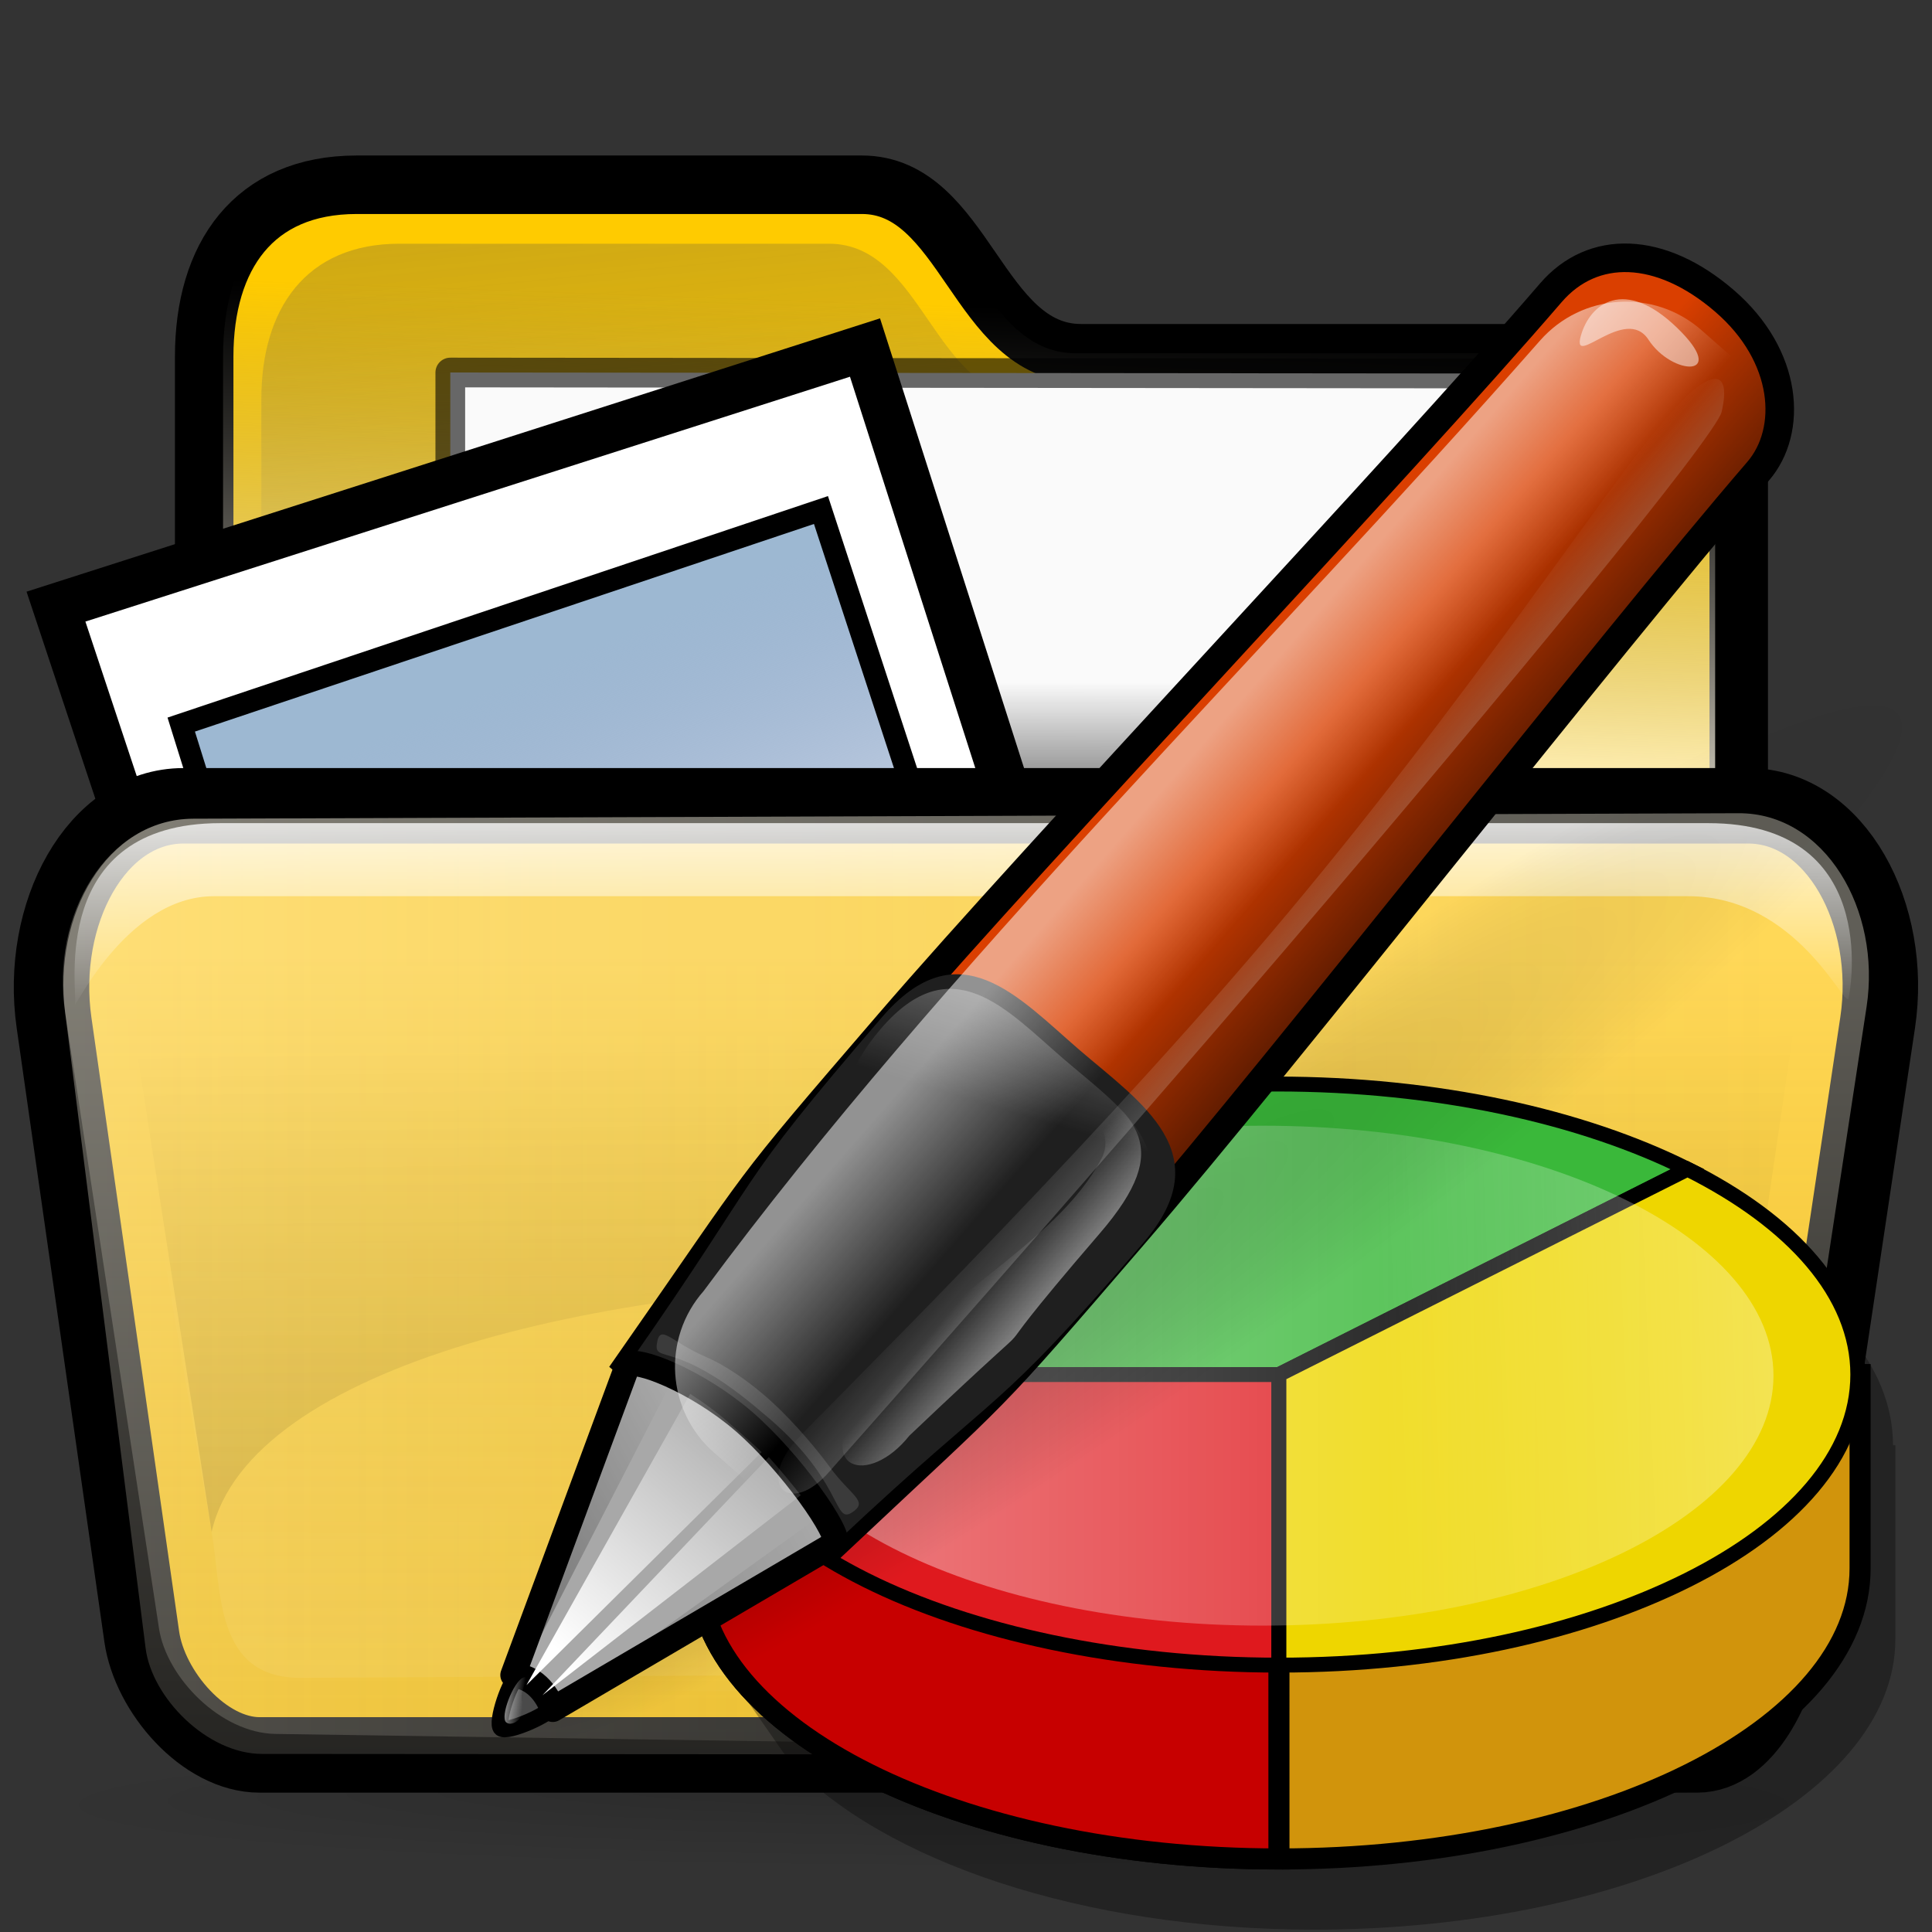 <?xml version="1.0" encoding="UTF-8" standalone="no"?>
<!-- Created with Inkscape (http://www.inkscape.org/) -->
<!-- 
Created By Andrew Fitzsimon.
Much of this document has been manually cleaned and crafted in a text editor so that only the colour definitions and basic presentation related data remain in the XML. 
Changes to this document may compromise the structure of this palette.
-->
<svg
   xmlns:dc="http://purl.org/dc/elements/1.1/"
   xmlns:cc="http://web.resource.org/cc/"
   xmlns:rdf="http://www.w3.org/1999/02/22-rdf-syntax-ns#"
   xmlns:svg="http://www.w3.org/2000/svg"
   xmlns="http://www.w3.org/2000/svg"
   xmlns:xlink="http://www.w3.org/1999/xlink"
   xmlns:sodipodi="http://inkscape.sourceforge.net/DTD/sodipodi-0.dtd"
   xmlns:inkscape="http://www.inkscape.org/namespaces/inkscape"
   sodipodi:docbase="/usr/share/icons/dlg-etiquette/scalable/apps"
   sodipodi:docname="gnome-applications.svg"
   inkscape:version="0.41"
   sodipodi:version="0.32"
   id="Etiquette"
   height="128"
   width="128"
   y="00"
   x="00"
   version="1.0">
  <rect width="100%" height="100%" fill="#333333" stroke="none"/>
  <sodipodi:namedview
     gridempopacity="0"
     gridempcolor="#3f3fff"
     gridempspacing="14"
     gridopacity="0"
     gridcolor="#ffffff"
     inkscape:grid-bbox="false"
     showborder="true"
     gridtolerance="40pt"
     inkscape:grid-points="false"
     gridoriginx="0pt"
     gridoriginy="0pt"
     gridspacingy="8pt"
     gridspacingx="8pt"
     showgrid="true"
     inkscape:current-layer="Etiquette"
     inkscape:window-y="25"
     inkscape:window-x="-144"
     inkscape:window-height="853"
     inkscape:window-width="847"
     inkscape:cy="45.169811"
     inkscape:cx="-40.353164"
     inkscape:zoom="1.4142136"
     inkscape:pageshadow="0"
     inkscape:pageopacity="0.0"
     borderopacity="1.0"
     bordercolor="#666666"
     pagecolor="#ffffff"
     id="base" />
  <defs
     id="Gradients">
    <linearGradient
       id="linearGradient59">
      <stop
         style="stop-color:#ffffff;stop-opacity:0;"
         offset="0"
         id="stop60" />
      <stop
         style="stop-color:#ffffff;stop-opacity:1;"
         offset="1"
         id="stop61" />
    </linearGradient>
    <linearGradient
       inkscape:collect="always"
       xlink:href="#TransparentWhite"
       id="linearGradient58"
       gradientUnits="userSpaceOnUse"
       gradientTransform="matrix(1.662,0,0,0.813,-145.58,-39.963)"
       x1="37.356"
       y1="126.202"
       x2="55.953"
       y2="125.819" />
    <linearGradient
       id="linearGradient55">
      <stop
         style="stop-color:#ffffff;stop-opacity:1;"
         offset="0"
         id="stop56" />
      <stop
         style="stop-color:#ffffff;stop-opacity:0;"
         offset="1"
         id="stop57" />
    </linearGradient>
    <linearGradient
       inkscape:collect="always"
       xlink:href="#linearGradient6"
       id="linearGradient54"
       gradientUnits="userSpaceOnUse"
       gradientTransform="matrix(1.43,0,0,0.699,-143.5,14.681)"
       x1="6.676"
       y1="68.139"
       x2="63.592"
       y2="68.139" />
    <linearGradient
       id="linearGradient51">
      <stop
         id="stop52"
         offset="0"
         style="stop-color:#ffffff;stop-opacity:1;" />
      <stop
         id="stop53"
         offset="1"
         style="stop-color:#ffffff;stop-opacity:0;" />
    </linearGradient>
    <linearGradient
       inkscape:collect="always"
       xlink:href="#WhiteTransparent"
       id="linearGradient50"
       gradientUnits="userSpaceOnUse"
       gradientTransform="matrix(1.152,0,0,0.678,-180.935,-27.452)"
       x1="203.228"
       y1="283.585"
       x2="64.172"
       y2="139.45" />
    <linearGradient
       id="linearGradient330">
      <stop
         id="stop331"
         offset="0"
         style="stop-color:#ffffff;stop-opacity:1;" />
      <stop
         id="stop332"
         offset="1"
         style="stop-color:#ffffff;stop-opacity:0;" />
    </linearGradient>
    <linearGradient
       id="linearGradient104">
      <stop
         id="stop105"
         offset="0"
         style="stop-color:#807d74;stop-opacity:1;" />
      <stop
         id="stop106"
         offset="0.387"
         style="stop-color:#f2f0eb;stop-opacity:1;" />
      <stop
         id="stop107"
         offset="0.808"
         style="stop-color:#565248;stop-opacity:1;" />
      <stop
         id="stop108"
         offset="1"
         style="stop-color:#eae8e3;stop-opacity:1;" />
    </linearGradient>
    <linearGradient
       y2="42.374"
       x2="21.062"
       y1="25.441"
       x1="43.083"
       gradientTransform="matrix(0.973,0,0,1.008,-119.631,108.049)"
       gradientUnits="userSpaceOnUse"
       id="linearGradient103"
       xlink:href="#MaterialSteel"
       inkscape:collect="always" />
    <linearGradient
       id="linearGradient100">
      <stop
         id="stop101"
         offset="0"
         style="stop-color:#ffffff;stop-opacity:1;" />
      <stop
         id="stop102"
         offset="1"
         style="stop-color:#ffffff;stop-opacity:0;" />
    </linearGradient>
    <linearGradient
       y2="71.094"
       x2="61.721"
       y1="55.505"
       x1="82.965"
       gradientTransform="matrix(0.868,0,0,1.131,-120.225,107.446)"
       gradientUnits="userSpaceOnUse"
       id="linearGradient99"
       xlink:href="#linearGradient5269"
       inkscape:collect="always" />
    <linearGradient
       id="linearGradient94">
      <stop
         id="stop95"
         offset="0"
         style="stop-color:#eae8e3;stop-opacity:1;" />
      <stop
         id="stop98"
         offset="1"
         style="stop-color:#eae8e3;stop-opacity:0;" />
    </linearGradient>
    <linearGradient
       y2="630.308"
       x2="719.478"
       y1="630.912"
       x1="494.232"
       gradientTransform="matrix(-0.1,8.883153e-2,0.124,0.174,-50.004,43.629)"
       gradientUnits="userSpaceOnUse"
       id="linearGradient93"
       xlink:href="#Basic3DHighlightGradient"
       inkscape:collect="always" />
    <linearGradient
       id="linearGradient90">
      <stop
         id="stop91"
         offset="0"
         style="stop-color:#000000;stop-opacity:0;" />
      <stop
         id="stop92"
         offset="1"
         style="stop-color:#000000;stop-opacity:1;" />
    </linearGradient>
    <linearGradient
       y2="668.757"
       x2="861.654"
       y1="646.984"
       x1="656.154"
       gradientTransform="matrix(-9.984941e-2,8.834906e-2,0.125,0.175,-50.004,43.629)"
       gradientUnits="userSpaceOnUse"
       id="linearGradient89"
       xlink:href="#TransparentBlack"
       inkscape:collect="always" />
    <linearGradient
       id="linearGradient85">
      <stop
         id="stop86"
         offset="0"
         style="stop-color:#000000;stop-opacity:0.215;" />
      <stop
         id="stop87"
         offset="0.5"
         style="stop-color:#000000;stop-opacity:0.098;" />
      <stop
         id="stop88"
         offset="1"
         style="stop-color:#000000;stop-opacity:0;" />
    </linearGradient>
    <linearGradient
       y2="91.502"
       x2="100.411"
       y1="91.502"
       x1="65.48"
       gradientTransform="matrix(0.889,0,0,1.125,-111.404,109.238)"
       gradientUnits="userSpaceOnUse"
       id="linearGradient84"
       xlink:href="#linearGradient23"
       inkscape:collect="always" />
    <linearGradient
       id="linearGradient81">
      <stop
         id="stop82"
         offset="0"
         style="stop-color:#ffffff;stop-opacity:1;" />
      <stop
         id="stop83"
         offset="1"
         style="stop-color:#ffffff;stop-opacity:0;" />
    </linearGradient>
    <linearGradient
       y2="639.39"
       x2="677.33"
       y1="639.228"
       x1="518.874"
       gradientTransform="matrix(-9.984941e-2,8.834906e-2,0.125,0.175,-50.004,43.629)"
       gradientUnits="userSpaceOnUse"
       id="linearGradient80"
       xlink:href="#WhiteTransparent"
       inkscape:collect="always" />
    <linearGradient
       id="linearGradient77">
      <stop
         id="stop78"
         offset="0"
         style="stop-color:#000000;stop-opacity:0;" />
      <stop
         id="stop79"
         offset="1"
         style="stop-color:#000000;stop-opacity:1;" />
    </linearGradient>
    <linearGradient
       y2="24.071"
       x2="887.127"
       y1="24.071"
       x1="840.091"
       gradientTransform="matrix(0.294,-3.383517e-17,-1.512858e-14,3.053,-86.832,15.673)"
       gradientUnits="userSpaceOnUse"
       id="linearGradient76"
       xlink:href="#TransparentBlack"
       inkscape:collect="always" />
    <linearGradient
       id="linearGradient73">
      <stop
         id="stop74"
         offset="0"
         style="stop-color:#ffffff;stop-opacity:1;" />
      <stop
         id="stop75"
         offset="1"
         style="stop-color:#ffffff;stop-opacity:0;" />
    </linearGradient>
    <linearGradient
       y2="26.569"
       x2="-26.329"
       y1="26.569"
       x1="-47.835"
       gradientTransform="matrix(0.308,1.829764e-16,-2.069497e-15,3.194,155.041,4.314)"
       gradientUnits="userSpaceOnUse"
       id="linearGradient72"
       xlink:href="#linearGradient5269"
       inkscape:collect="always" />
    <linearGradient
       id="linearGradient69">
      <stop
         id="stop70"
         offset="0"
         style="stop-color:#ffffff;stop-opacity:1;" />
      <stop
         id="stop71"
         offset="1"
         style="stop-color:#ffffff;stop-opacity:0;" />
    </linearGradient>
    <linearGradient
       y2="64.933"
       x2="88.841"
       y1="48.064"
       x1="85.032"
       gradientTransform="matrix(-1.454,-0.535,-0.463,1.296,64.406,95.891)"
       gradientUnits="userSpaceOnUse"
       id="linearGradient68"
       xlink:href="#linearGradient3970"
       inkscape:collect="always" />
    <linearGradient
       id="linearGradient92"
       inkscape:collect="always">
      <stop
         id="stop93"
         offset="0"
         style="stop-color:#000000;stop-opacity:1;" />
      <stop
         id="stop94"
         offset="1"
         style="stop-color:#000000;stop-opacity:0;" />
    </linearGradient>
    <linearGradient
       id="3DShadowGradient">
      <stop
         id="stop3933"
         offset="0"
         style="stop-color:#565248;stop-opacity:0.5;" />
      <stop
         id="stop3934"
         offset="1"
         style="stop-color:#565248;stop-opacity:0;" />
    </linearGradient>
    <radialGradient
       r="56.143"
       fy="142.81"
       fx="25.459"
       cy="175.835"
       cx="25.912"
       gradientUnits="userSpaceOnUse"
       id="radialGradient2970"
       xlink:href="#MaterialSoftShadow"
       inkscape:collect="always" />
    <linearGradient
       id="Basic3DDarkGradient">
      <stop
         id="stop3929"
         offset="0"
         style="stop-color:#fff9e7;stop-opacity:0.78;" />
      <stop
         id="stop3930"
         offset="1"
         style="stop-color:#807d74;stop-opacity:0;" />
    </linearGradient>
    <linearGradient
       id="MaterialSoftShadow">
      <stop
         id="stop2619"
         offset="0"
         style="stop-color:#000000;stop-opacity:0.215;" />
      <stop
         id="stop2621"
         offset="0.5"
         style="stop-color:#000000;stop-opacity:0.098;" />
      <stop
         id="stop2620"
         offset="1"
         style="stop-color:#000000;stop-opacity:0;" />
    </linearGradient>
    <linearGradient
       id="WhiteTransparent">
      <stop
         id="stopWhiteFull"
         offset="0"
         style="stop-color:#ffffff;stop-opacity:1;" />
      <stop
         id="stopWhiteTransparent"
         offset="1"
         style="stop-color:#ffffff;stop-opacity:0;" />
    </linearGradient>
    <linearGradient
       y2="207.165"
       x2="26.889"
       y1="160.475"
       x1="26.846"
       gradientTransform="matrix(3.18,0,0,0.346,-3.049,-4.712)"
       gradientUnits="userSpaceOnUse"
       id="linearGradient10409"
       xlink:href="#WhiteTransparent"
       inkscape:collect="always" />
    <linearGradient
       y2="124.185"
       x2="78.711"
       y1="124.185"
       x1="3.398"
       gradientTransform="matrix(1.532,0,0,0.719,-3.049,-5.176)"
       gradientUnits="userSpaceOnUse"
       id="linearGradient10415"
       xlink:href="#Basic3DDarkGradient"
       inkscape:collect="always" />
    <linearGradient
       y2="23.748"
       x2="65.807"
       y1="58.259"
       x1="64.216"
       gradientTransform="matrix(1.119,0,0,0.869,1.624,-1.421085e-14)"
       gradientUnits="userSpaceOnUse"
       id="linearGradient10421"
       xlink:href="#Basic3DDarkGradient"
       inkscape:collect="always" />
    <linearGradient
       gradientUnits="userSpaceOnUse"
       y2="148.938"
       x2="41.34"
       y1="235.005"
       x1="38.307"
       gradientTransform="matrix(1.912,0,0,0.576,-3.049,-5.176)"
       id="linearGradient194"
       xlink:href="#WhiteTransparent"
       inkscape:collect="always" />
    <linearGradient
       gradientUnits="userSpaceOnUse"
       y2="52.618"
       x2="59.674"
       y1="-6.464"
       x1="51.691"
       gradientTransform="matrix(1.223,0,0,0.9,-3.049,-5.176)"
       id="linearGradient198"
       xlink:href="#3DShadowGradient"
       inkscape:collect="always" />
    <linearGradient
       gradientUnits="userSpaceOnUse"
       y2="85.135"
       x2="34.19"
       y1="113.743"
       x1="34.063"
       gradientTransform="scale(1.885,0.531)"
       id="linearGradient225"
       xlink:href="#linearGradient92"
       inkscape:collect="always" />
    <linearGradient
       y2="253.638"
       x2="55.407"
       y1="92.17"
       x1="55.407"
       gradientTransform="scale(1.46,0.685)"
       gradientUnits="userSpaceOnUse"
       id="linearGradient102"
       xlink:href="#Basic3DDarkGradient"
       inkscape:collect="always" />
    <linearGradient
       y2="125.368"
       x2="33.548"
       y1="237.152"
       x1="38.522"
       gradientTransform="scale(1.823,0.549)"
       gradientUnits="userSpaceOnUse"
       id="linearGradient866"
       xlink:href="#MaterialSoftShadow"
       inkscape:collect="always" />
    <linearGradient
       gradientUnits="userSpaceOnUse"
       y2="67.885"
       x2="106.388"
       y1="67.885"
       x1="8.028"
       gradientTransform="scale(0.961,1.041)"
       id="linearGradient1201"
       xlink:href="#linearGradient1202" />
    <radialGradient
       fy="0.2"
       fx="0.507"
       r="0.511"
       cy="0.54"
       cx="0.461"
       id="radialGradient1446"
       xlink:href="#linearGradient1443" />
    <radialGradient
       gradientUnits="userSpaceOnUse"
       fy="88.907"
       fx="70.483"
       r="27.959"
       cy="105.939"
       cx="61.564"
       id="radialGradient1438"
       xlink:href="#linearGradient1439" />
    <linearGradient
       gradientUnits="userSpaceOnUse"
       gradientTransform="scale(1.33,0.752)"
       y2="163.738"
       x2="53.521"
       y1="133.416"
       x1="42.53"
       id="linearGradient1437"
       xlink:href="#linearGradient1045" />
    <linearGradient
       y2="0.555"
       x2="1.54"
       y1="0.555"
       x1="-0.217"
       id="linearGradient1388"
       xlink:href="#linearGradient1125" />
    <linearGradient
       gradientTransform="scale(1.096,0.912)"
       y2="-0.106"
       x2="1.25"
       y1="-1.234"
       x1="0.211"
       id="linearGradient1124"
       xlink:href="#linearGradient1125" />
    <linearGradient
       gradientUnits="userSpaceOnUse"
       gradientTransform="scale(1.019,0.982)"
       y2="145.336"
       x2="103.691"
       y1="138.239"
       x1="110.05"
       id="linearGradient1123"
       xlink:href="#linearGradient1045" />
    <linearGradient
       gradientUnits="userSpaceOnUse"
       gradientTransform="scale(1.081,0.925)"
       y2="111.238"
       x2="60.491"
       y1="84.017"
       x1="57.668"
       id="linearGradient1044"
       xlink:href="#linearGradient1045" />
    <linearGradient
       gradientUnits="userSpaceOnUse"
       gradientTransform="scale(1.099,0.91)"
       y2="117.504"
       x2="59.302"
       y1="77.409"
       x1="59.753"
       id="linearGradient873"
       xlink:href="#linearGradient870" />
    <linearGradient
       gradientUnits="userSpaceOnUse"
       gradientTransform="scale(1.092,0.916)"
       y2="96.338"
       x2="95.368"
       y1="38.843"
       x1="88.958"
       id="linearGradient867"
       xlink:href="#linearGradient1443" />
    <linearGradient
       id="linearGradient864">
      <stop
         id="stop865"
         offset="0"
         style="stop-color:#000;stop-opacity:1;" />
      <stop
         id="stop866"
         offset="1"
         style="stop-color:#fff;stop-opacity:1;" />
    </linearGradient>
    <linearGradient
       id="linearGradient870">
      <stop
         id="stop871"
         offset="0"
         style="stop-color:#83a67f;stop-opacity:1;" />
      <stop
         id="stop872"
         offset="1"
         style="stop-color:#eaeaea;stop-opacity:1;" />
    </linearGradient>
    <linearGradient
       id="linearGradient1045">
      <stop
         id="stop1046"
         offset="0"
         style="stop-color:#ffffff;stop-opacity:0.749;" />
      <stop
         id="stop1047"
         offset="1"
         style="stop-color:#ffffff;stop-opacity:0;" />
    </linearGradient>
    <linearGradient
       id="linearGradient1125">
      <stop
         id="stop1126"
         offset="0"
         style="stop-color:#000;stop-opacity:1;" />
      <stop
         id="stop1127"
         offset="1"
         style="stop-color:#000000;stop-opacity:0;" />
    </linearGradient>
    <linearGradient
       id="linearGradient1439">
      <stop
         id="stop1440"
         offset="0"
         style="stop-color:#9db8d2;stop-opacity:0.918;" />
      <stop
         id="stop1441"
         offset="1"
         style="stop-color:#4b6983;stop-opacity:0.773;" />
    </linearGradient>
    <linearGradient
       id="linearGradient1443">
      <stop
         id="stop1444"
         offset="0"
         style="stop-color:#9db8d2;stop-opacity:1;" />
      <stop
         id="stop1447"
         offset="0.5"
         style="stop-color:#6988b7;stop-opacity:0.375;" />
      <stop
         id="stop1445"
         offset="1"
         style="stop-color:#929395;stop-opacity:0;" />
    </linearGradient>
    <linearGradient
       id="linearGradient1202">
      <stop
         id="stop1203"
         offset="0"
         style="stop-color:#000000;stop-opacity:0.223;" />
      <stop
         id="stop1204"
         offset="1"
         style="stop-color:#000000;stop-opacity:0;" />
    </linearGradient>
    <linearGradient
       y2="96.338"
       x2="95.368"
       y1="38.843"
       x1="88.958"
       gradientTransform="matrix(1.246,3.627448e-17,1.990312e-17,1.045,-175.089,-62.124)"
       gradientUnits="userSpaceOnUse"
       id="linearGradient19"
       xlink:href="#linearGradient1443"
       inkscape:collect="always" />
    <linearGradient
       y2="567.666"
       x2="617.124"
       y1="639.39"
       x1="352.155"
       gradientTransform="matrix(-9.984941e-2,8.834906e-2,0.125,0.175,61.4,-65.609)"
       gradientUnits="userSpaceOnUse"
       id="linearGradient27"
       xlink:href="#BlackTransparent"
       inkscape:collect="always" />
    <linearGradient
       id="linearGradient23">
      <stop
         id="stop24"
         offset="0"
         style="stop-color:#000000;stop-opacity:0.215;" />
      <stop
         id="stop25"
         offset="0.5"
         style="stop-color:#000000;stop-opacity:0.098;" />
      <stop
         id="stop26"
         offset="1"
         style="stop-color:#000000;stop-opacity:0;" />
    </linearGradient>
    <linearGradient
       id="linearGradient5269">
      <stop
         id="stop5270"
         offset="0"
         style="stop-color:#ffffff;stop-opacity:1;" />
      <stop
         id="stop5271"
         offset="1"
         style="stop-color:#ffffff;stop-opacity:0;" />
    </linearGradient>
    <linearGradient
       id="Basic3DHighlightGradient">
      <stop
         id="stop3921"
         offset="0"
         style="stop-color:#eae8e3;stop-opacity:1;" />
      <stop
         id="stop3922"
         offset="1"
         style="stop-color:#eae8e3;stop-opacity:0;" />
    </linearGradient>
    <linearGradient
       id="TransparentBlack">
      <stop
         id="stopBlackTransparent1"
         offset="0"
         style="stop-color:#000000;stop-opacity:0;" />
      <stop
         id="stopBlackFull1"
         offset="1"
         style="stop-color:#000000;stop-opacity:1;" />
    </linearGradient>
    <linearGradient
       id="BlackTransparent">
      <stop
         id="stopBlackFull"
         offset="0"
         style="stop-color:#000000;stop-opacity:1;" />
      <stop
         id="stopBlackTransparent"
         offset="1"
         style="stop-color:#000000;stop-opacity:0;" />
    </linearGradient>
    <linearGradient
       id="linearGradient20">
      <stop
         id="stop21"
         offset="0"
         style="stop-color:#ffffff;stop-opacity:1;" />
      <stop
         id="stop22"
         offset="1"
         style="stop-color:#ffffff;stop-opacity:0;" />
    </linearGradient>
    <linearGradient
       id="MaterialSteel">
      <stop
         id="stop1499"
         offset="0"
         style="stop-color:#807d74;stop-opacity:1;" />
      <stop
         id="stop1501"
         offset="0.387"
         style="stop-color:#f2f0eb;stop-opacity:1;" />
      <stop
         id="stop1502"
         offset="0.808"
         style="stop-color:#565248;stop-opacity:1;" />
      <stop
         id="stop1500"
         offset="1"
         style="stop-color:#eae8e3;stop-opacity:1;" />
    </linearGradient>
    <linearGradient
       id="linearGradient3970">
      <stop
         id="stop3971"
         offset="0"
         style="stop-color:#ffffff;stop-opacity:1;" />
      <stop
         id="stop3972"
         offset="1"
         style="stop-color:#ffffff;stop-opacity:0;" />
    </linearGradient>
    <linearGradient
       id="linearGradient95">
      <stop
         id="stop96"
         offset="0"
         style="stop-color:#000000;stop-opacity:1;" />
      <stop
         id="stop97"
         offset="1"
         style="stop-color:#000000;stop-opacity:0.932;" />
    </linearGradient>
    <linearGradient
       y2="42.374"
       x2="21.062"
       y1="25.441"
       x1="43.083"
       gradientTransform="matrix(-0.861,0,0,0.757,187.75,-127.636)"
       gradientUnits="userSpaceOnUse"
       id="linearGradient229"
       xlink:href="#MaterialSteel"
       inkscape:collect="always" />
    <linearGradient
       y2="630.308"
       x2="719.478"
       y1="630.912"
       x1="494.232"
       gradientTransform="matrix(8.879657e-2,6.672891e-2,-0.11,0.131,126.167,-176.028)"
       gradientUnits="userSpaceOnUse"
       id="linearGradient231"
       xlink:href="#Basic3DHighlightGradient"
       inkscape:collect="always" />
    <linearGradient
       y2="668.757"
       x2="861.654"
       y1="646.984"
       x1="656.154"
       gradientTransform="matrix(8.831401e-2,6.636649e-2,-0.11,0.131,126.167,-176.028)"
       gradientUnits="userSpaceOnUse"
       id="linearGradient232"
       xlink:href="#TransparentBlack"
       inkscape:collect="always" />
    <linearGradient
       y2="91.502"
       x2="100.411"
       y1="91.502"
       x1="65.48"
       gradientTransform="matrix(-0.786,0,0,0.845,180.473,-126.743)"
       gradientUnits="userSpaceOnUse"
       id="linearGradient233"
       xlink:href="#linearGradient23"
       inkscape:collect="always" />
    <linearGradient
       y2="639.39"
       x2="677.33"
       y1="639.228"
       x1="518.874"
       gradientTransform="matrix(8.831401e-2,6.636649e-2,-0.11,0.131,126.167,-176.028)"
       gradientUnits="userSpaceOnUse"
       id="linearGradient234"
       xlink:href="#WhiteTransparent"
       inkscape:collect="always" />
    <linearGradient
       y2="24.071"
       x2="887.127"
       y1="24.071"
       x1="840.091"
       gradientTransform="matrix(0.244,-1.379488e-17,-1.251459e-14,2.438,-143.661,-203.952)"
       gradientUnits="userSpaceOnUse"
       id="linearGradient235"
       xlink:href="#TransparentBlack"
       inkscape:collect="always" />
    <linearGradient
       y2="26.569"
       x2="-26.329"
       y1="26.569"
       x1="-47.835"
       gradientTransform="matrix(0.255,1.599697e-16,-1.693038e-15,2.551,56.752,-213.024)"
       gradientUnits="userSpaceOnUse"
       id="linearGradient236"
       xlink:href="#linearGradient5269"
       inkscape:collect="always" />
    <linearGradient
       y2="64.933"
       x2="88.841"
       y1="48.064"
       x1="85.032"
       gradientTransform="matrix(1.286,-0.402,0.41,0.973,24.975,-136.769)"
       gradientUnits="userSpaceOnUse"
       id="linearGradient237"
       xlink:href="#linearGradient3970"
       inkscape:collect="always" />
    <linearGradient
       gradientUnits="userSpaceOnUse"
       y2="63.617"
       x2="79.574"
       y1="43.936"
       x1="56.105"
       gradientTransform="matrix(0.949,0,0,1.054,70.004,-136.472)"
       id="linearGradient329"
       xlink:href="#linearGradient330"
       inkscape:collect="always" />
    <radialGradient
       inkscape:collect="always"
       xlink:href="#linearGradient96"
       id="radialGradient99"
       cx="-289.091"
       cy="598.367"
       fx="-289.091"
       fy="598.367"
       r="125.205"
       gradientUnits="userSpaceOnUse" />
    <linearGradient
       inkscape:collect="always"
       xlink:href="#TransparentWhite"
       id="linearGradient16"
       gradientUnits="userSpaceOnUse"
       gradientTransform="matrix(-1.977,0,0,0.967,109.416,-79.799)"
       x1="18.447"
       y1="132.148"
       x2="50.512"
       y2="131.78" />
    <linearGradient
       inkscape:collect="always"
       xlink:href="#linearGradient5269"
       id="linearGradient108"
       gradientTransform="matrix(1.807,1.036796e-16,-2.547214e-17,0.553,-47.96,26.628)"
       x1="38.111"
       y1="127.597"
       x2="38.231"
       y2="141.172"
       gradientUnits="userSpaceOnUse" />
    <linearGradient
       inkscape:collect="always"
       xlink:href="#TransparentWhite"
       id="linearGradient15"
       gradientTransform="scale(0.862,1.16)"
       x1="29.688"
       y1="93.795"
       x2="28.011"
       y2="92.923"
       gradientUnits="userSpaceOnUse" />
    <radialGradient
       inkscape:collect="always"
       xlink:href="#MaterialSoftShadow"
       id="radialGradient407"
       gradientUnits="userSpaceOnUse"
       cx="-289.091"
       cy="598.367"
       fx="-197.274"
       fy="572.008"
       r="125.205" />
    <linearGradient
       inkscape:collect="always"
       xlink:href="#linearGradient230"
       id="linearGradient14"
       gradientTransform="matrix(2.641,-0.708,7.990724e-2,0.298,-19.841,11.417)"
       x1="7.637"
       y1="340.849"
       x2="13.62"
       y2="340.849"
       gradientUnits="userSpaceOnUse" />
    <linearGradient
       inkscape:collect="always"
       xlink:href="#linearGradient151"
       id="linearGradient13"
       gradientTransform="matrix(1.012,-0.271,0.208,0.778,-19.953,11)"
       x1="58.158"
       y1="105.244"
       x2="51.799"
       y2="109.975"
       gradientUnits="userSpaceOnUse" />
    <linearGradient
       inkscape:collect="always"
       xlink:href="#linearGradient217"
       id="linearGradient220"
       gradientTransform="matrix(1.018,-0.273,0.207,0.774,-19.841,11.417)"
       x1="18.686"
       y1="122.883"
       x2="32.252"
       y2="122.883"
       gradientUnits="userSpaceOnUse" />
    <linearGradient
       inkscape:collect="always"
       xlink:href="#linearGradient1824"
       id="linearGradient196"
       gradientUnits="userSpaceOnUse"
       gradientTransform="matrix(3.078849e-2,4.395577e-2,-0.224,0.157,71.336,90.312)"
       x1="-34.267"
       y1="-80.043"
       x2="-246.559"
       y2="-75.992" />
    <linearGradient
       id="linearGradient9">
      <stop
         style="stop-color:#000000;stop-opacity:0.215;"
         offset="0"
         id="stop10" />
      <stop
         style="stop-color:#000000;stop-opacity:0.098;"
         offset="0.5"
         id="stop11" />
      <stop
         style="stop-color:#000000;stop-opacity:0;"
         offset="1"
         id="stop12" />
    </linearGradient>
    <linearGradient
       id="TransparentWhite">
      <stop
         style="stop-color:#ffffff;stop-opacity:0;"
         offset="0"
         id="stopwhitefull" />
      <stop
         style="stop-color:#ffffff;stop-opacity:1;"
         offset="1"
         id="stopwhitetransparent" />
    </linearGradient>
    <linearGradient
       inkscape:collect="always"
       xlink:href="#linearGradient5269"
       id="linearGradient5319"
       gradientUnits="userSpaceOnUse"
       gradientTransform="matrix(0.361,0.516,-1.595,1.117,114.288,33.968)"
       x1="28.299"
       y1="44.076"
       x2="21.611"
       y2="44.291" />
    <linearGradient
       id="linearGradient6">
      <stop
         style="stop-color:#ffffff;stop-opacity:1;"
         offset="0"
         id="stop7" />
      <stop
         style="stop-color:#ffffff;stop-opacity:0;"
         offset="1"
         id="stop8" />
    </linearGradient>
    <linearGradient
       inkscape:collect="always"
       xlink:href="#linearGradient1681"
       id="linearGradient5318"
       gradientUnits="userSpaceOnUse"
       gradientTransform="matrix(0.127,0.182,-4.533,3.175,114.288,33.968)"
       x1="66.824"
       y1="14.652"
       x2="51.314"
       y2="14.688" />
    <linearGradient
       id="linearGradient1681">
      <stop
         style="stop-color:#ffffff;stop-opacity:1;"
         offset="0"
         id="stop1682" />
      <stop
         style="stop-color:#ffffff;stop-opacity:0;"
         offset="1"
         id="stop1683" />
    </linearGradient>
    <linearGradient
       inkscape:collect="always"
       xlink:href="#linearGradient1681"
       id="linearGradient5317"
       gradientUnits="userSpaceOnUse"
       gradientTransform="matrix(3.668485e-2,5.237381e-2,-0.188,0.132,34.565,89.772)"
       x1="179.4"
       y1="62.501"
       x2="179.4"
       y2="-10.426" />
    <linearGradient
       inkscape:collect="always"
       xlink:href="#linearGradient1681"
       id="linearGradient5316"
       gradientUnits="userSpaceOnUse"
       gradientTransform="matrix(3.099975e-2,4.425737e-2,-0.223,0.156,34.565,89.772)"
       x1="201.18"
       y1="54.402"
       x2="201.18"
       y2="-9.005" />
    <linearGradient
       id="linearGradient151">
      <stop
         style="stop-color:#ffffff;stop-opacity:1;"
         offset="0"
         id="stop152" />
      <stop
         style="stop-color:#ffffff;stop-opacity:0;"
         offset="1"
         id="stop153" />
    </linearGradient>
    <linearGradient
       id="linearGradient1824">
      <stop
         style="stop-color:#000000;stop-opacity:1;"
         offset="0"
         id="stop1825" />
      <stop
         style="stop-color:#000000;stop-opacity:0;"
         offset="1"
         id="stop1826" />
    </linearGradient>
    <linearGradient
       id="linearGradient204">
      <stop
         style="stop-color:#0079d2;stop-opacity:1;"
         offset="0"
         id="stop205" />
      <stop
         style="stop-color:#565248;stop-opacity:0;"
         offset="1"
         id="stop206" />
    </linearGradient>
    <linearGradient
       inkscape:collect="always"
       id="linearGradient217">
      <stop
         style="stop-color:#000000;stop-opacity:1;"
         offset="0"
         id="stop218" />
      <stop
         style="stop-color:#000000;stop-opacity:0;"
         offset="1"
         id="stop219" />
    </linearGradient>
    <linearGradient
       inkscape:collect="always"
       id="linearGradient230">
      <stop
         style="stop-color:#000000;stop-opacity:1;"
         offset="0"
         id="stop231" />
      <stop
         style="stop-color:#000000;stop-opacity:0;"
         offset="1"
         id="stop232" />
    </linearGradient>
    <linearGradient
       inkscape:collect="always"
       xlink:href="#WhiteTransparent"
       id="linearGradient5690"
       gradientUnits="userSpaceOnUse"
       gradientTransform="matrix(1.238,0,0,0.728,-22.931,-25.418)"
       x1="203.228"
       y1="283.585"
       x2="64.172"
       y2="139.45" />
    <linearGradient
       id="linearGradient3">
      <stop
         style="stop-color:#ffffff;stop-opacity:1;"
         offset="0"
         id="stop4" />
      <stop
         style="stop-color:#ffffff;stop-opacity:0;"
         offset="1"
         id="stop5" />
    </linearGradient>
    <linearGradient
       inkscape:collect="always"
       id="linearGradient96">
      <stop
         style="stop-color:#000000;stop-opacity:1;"
         offset="0"
         id="stop1" />
      <stop
         style="stop-color:#000000;stop-opacity:0;"
         offset="1"
         id="stop2" />
    </linearGradient>
    <linearGradient
       inkscape:collect="always"
       xlink:href="#WhiteTransparent"
       id="linearGradient71"
       gradientUnits="userSpaceOnUse"
       gradientTransform="matrix(1.152,0,0,0.678,-180.935,-27.452)"
       x1="203.228"
       y1="283.585"
       x2="64.172"
       y2="139.45" />
    <linearGradient
       inkscape:collect="always"
       xlink:href="#linearGradient6"
       id="linearGradient74"
       gradientUnits="userSpaceOnUse"
       gradientTransform="matrix(1.43,0,0,0.699,-143.5,14.681)"
       x1="6.676"
       y1="68.139"
       x2="63.592"
       y2="68.139" />
    <linearGradient
       inkscape:collect="always"
       xlink:href="#TransparentWhite"
       id="linearGradient75"
       gradientUnits="userSpaceOnUse"
       gradientTransform="matrix(1.662,0,0,0.813,-145.58,-39.963)"
       x1="37.356"
       y1="126.202"
       x2="55.953"
       y2="125.819" />
    <linearGradient
       inkscape:collect="always"
       xlink:href="#WhiteTransparent"
       id="linearGradient174"
       gradientUnits="userSpaceOnUse"
       gradientTransform="matrix(1.152,0,0,0.678,-180.935,-27.452)"
       x1="203.228"
       y1="283.585"
       x2="64.172"
       y2="139.45" />
    <linearGradient
       inkscape:collect="always"
       xlink:href="#linearGradient6"
       id="linearGradient175"
       gradientUnits="userSpaceOnUse"
       gradientTransform="matrix(1.43,0,0,0.699,-143.5,14.681)"
       x1="6.676"
       y1="68.139"
       x2="63.592"
       y2="68.139" />
    <linearGradient
       inkscape:collect="always"
       xlink:href="#TransparentWhite"
       id="linearGradient176"
       gradientUnits="userSpaceOnUse"
       gradientTransform="matrix(1.662,0,0,0.813,-145.58,-39.963)"
       x1="37.356"
       y1="126.202"
       x2="55.953"
       y2="125.819" />
    <linearGradient
       y2="51.599"
       x2="74.862"
       y1="11.005"
       x1="118.162"
       gradientTransform="matrix(0.857,0,0,0.925,-1.193,12.35)"
       gradientUnits="userSpaceOnUse"
       id="linearGradient1219"
       xlink:href="#MaterialSoftShadow"
       inkscape:collect="always" />
    <linearGradient
       y2="10.392"
       x2="155.885"
       y1="10.392"
       x1="138.564"
       gradientTransform="matrix(-0.133,0.497,1.49,0.399,96.41,-35.522)"
       gradientUnits="userSpaceOnUse"
       id="linearGradient1207"
       xlink:href="#MaterialSoftShadow"
       inkscape:collect="always" />
    <linearGradient
       y2="10.392"
       x2="155.885"
       y1="10.392"
       x1="138.564"
       gradientTransform="matrix(-0.497,0.133,-0.399,-1.49,156.202,24.27)"
       gradientUnits="userSpaceOnUse"
       id="linearGradient1206"
       xlink:href="#MaterialSoftShadow"
       inkscape:collect="always" />
    <linearGradient
       gradientTransform="matrix(0.89,0,0,0.89,-1.193,12.35)"
       y2="22.219"
       x2="101.953"
       y1="17.297"
       x1="106.875"
       gradientUnits="userSpaceOnUse"
       id="linearGradient1205"
       xlink:href="#MaterialSoftShadow"
       inkscape:collect="always" />
    <linearGradient
       y2="66.195"
       x2="76.516"
       y1="197.542"
       x1="-59.549"
       gradientTransform="matrix(0.855,0,0,0.927,-1.193,12.35)"
       gradientUnits="userSpaceOnUse"
       id="linearGradient1742"
       xlink:href="#MaterialSoftShadow"
       inkscape:collect="always" />
    <linearGradient
       y2="3.965"
       x2="123.059"
       y1="241.991"
       x1="-216.378"
       gradientTransform="matrix(0.857,0,0,0.925,-1.193,12.35)"
       gradientUnits="userSpaceOnUse"
       id="linearGradient1200"
       xlink:href="#linearGradient486"
       inkscape:collect="always" />
    <linearGradient
       y2="51.599"
       x2="74.862"
       y1="11.005"
       x1="118.162"
       gradientTransform="matrix(0.857,0,0,0.925,-1.193,12.35)"
       gradientUnits="userSpaceOnUse"
       id="linearGradient1199"
       xlink:href="#MaterialSoftShadow"
       inkscape:collect="always" />
    <linearGradient
       y2="141.172"
       x2="38.231"
       y1="127.597"
       x1="38.111"
       gradientTransform="matrix(1.491,-1.02,0.313,0.457,-177.553,27.884)"
       gradientUnits="userSpaceOnUse"
       id="linearGradient1187"
       xlink:href="#linearGradient5269"
       inkscape:collect="always" />
    <linearGradient
       y2="109.975"
       x2="51.799"
       y1="105.244"
       x1="58.158"
       gradientTransform="matrix(1.012,-0.271,0.208,0.778,-172.964,-10.176)"
       gradientUnits="userSpaceOnUse"
       id="linearGradient1186"
       xlink:href="#linearGradient151"
       inkscape:collect="always" />
    <linearGradient
       y2="44.291"
       x2="21.611"
       y1="44.076"
       x1="28.299"
       gradientTransform="matrix(0.361,0.516,-1.595,1.117,-38.723,12.792)"
       gradientUnits="userSpaceOnUse"
       id="linearGradient1185"
       xlink:href="#linearGradient5269"
       inkscape:collect="always" />
    <linearGradient
       y2="92.923"
       x2="28.011"
       y1="93.795"
       x1="29.688"
       gradientTransform="matrix(0.862,7.865903e-17,-1.358540e-16,1.16,-153.011,-21.176)"
       gradientUnits="userSpaceOnUse"
       id="linearGradient1184"
       xlink:href="#TransparentWhite"
       inkscape:collect="always" />
    <linearGradient
       y2="14.688"
       x2="51.314"
       y1="14.652"
       x1="66.824"
       gradientTransform="matrix(0.127,0.182,-4.533,3.175,-38.723,12.792)"
       gradientUnits="userSpaceOnUse"
       id="linearGradient1183"
       xlink:href="#linearGradient1681"
       inkscape:collect="always" />
    <linearGradient
       y2="340.849"
       x2="13.62"
       y1="340.849"
       x1="7.637"
       gradientTransform="matrix(2.641,-0.708,7.990724e-2,0.298,-172.852,-9.758)"
       gradientUnits="userSpaceOnUse"
       id="linearGradient1182"
       xlink:href="#linearGradient230"
       inkscape:collect="always" />
    <linearGradient
       y2="-10.426"
       x2="179.4"
       y1="62.501"
       x1="179.4"
       gradientTransform="matrix(3.668485e-2,5.237381e-2,-0.188,0.132,-118.446,68.596)"
       gradientUnits="userSpaceOnUse"
       id="linearGradient1181"
       xlink:href="#linearGradient1681"
       inkscape:collect="always" />
    <linearGradient
       y2="-9.005"
       x2="201.18"
       y1="54.402"
       x1="201.18"
       gradientTransform="matrix(3.099975e-2,4.425737e-2,-0.223,0.156,-118.446,68.596)"
       gradientUnits="userSpaceOnUse"
       id="linearGradient1180"
       xlink:href="#linearGradient1681"
       inkscape:collect="always" />
    <linearGradient
       y2="122.883"
       x2="32.252"
       y1="122.883"
       x1="18.686"
       gradientTransform="matrix(1.018,-0.273,0.207,0.774,-172.852,-9.758)"
       gradientUnits="userSpaceOnUse"
       id="linearGradient1179"
       xlink:href="#linearGradient217"
       inkscape:collect="always" />
    <linearGradient
       y2="-75.992"
       x2="-246.559"
       y1="-80.043"
       x1="-34.267"
       gradientTransform="matrix(3.078849e-2,4.395577e-2,-0.224,0.157,-81.675,69.137)"
       gradientUnits="userSpaceOnUse"
       id="linearGradient1178"
       xlink:href="#linearGradient1824"
       inkscape:collect="always" />
    <radialGradient
       r="125.205"
       fy="572.008"
       fx="-197.274"
       cy="598.367"
       cx="-289.091"
       gradientUnits="userSpaceOnUse"
       id="radialGradient1177"
       xlink:href="#MaterialSoftShadow"
       inkscape:collect="always" />
    <linearGradient
       id="linearGradient1721">
      <stop
         id="stop1723"
         offset="0"
         style="stop-color:#000000;stop-opacity:0.215;" />
      <stop
         id="stop1725"
         offset="0.5"
         style="stop-color:#000000;stop-opacity:0.098;" />
      <stop
         id="stop1727"
         offset="1"
         style="stop-color:#000000;stop-opacity:0;" />
    </linearGradient>
    <linearGradient
       id="linearGradient486"
       inkscape:collect="always">
      <stop
         id="stop487"
         offset="0"
         style="stop-color:#000000;stop-opacity:1;" />
      <stop
         id="stop488"
         offset="1"
         style="stop-color:#000000;stop-opacity:0;" />
    </linearGradient>
    <linearGradient
       id="linearGradient1712">
      <stop
         id="stop1714"
         offset="0"
         style="stop-color:#ffffff;stop-opacity:0;" />
      <stop
         id="stop1716"
         offset="1"
         style="stop-color:#ffffff;stop-opacity:1;" />
    </linearGradient>
    <linearGradient
       id="linearGradient1706">
      <stop
         id="stop1708"
         offset="0"
         style="stop-color:#ffffff;stop-opacity:1;" />
      <stop
         id="stop1710"
         offset="1"
         style="stop-color:#ffffff;stop-opacity:0;" />
    </linearGradient>
    <linearGradient
       id="linearGradient1700">
      <stop
         id="stop1702"
         offset="0"
         style="stop-color:#ffffff;stop-opacity:1;" />
      <stop
         id="stop1704"
         offset="1"
         style="stop-color:#ffffff;stop-opacity:0;" />
    </linearGradient>
    <linearGradient
       id="linearGradient1694">
      <stop
         id="stop1696"
         offset="0"
         style="stop-color:#ffffff;stop-opacity:1;" />
      <stop
         id="stop1698"
         offset="1"
         style="stop-color:#ffffff;stop-opacity:0;" />
    </linearGradient>
    <linearGradient
       id="linearGradient1688">
      <stop
         id="stop1690"
         offset="0"
         style="stop-color:#000000;stop-opacity:1;" />
      <stop
         id="stop1692"
         offset="1"
         style="stop-color:#000000;stop-opacity:0;" />
    </linearGradient>
    <linearGradient
       id="linearGradient1682">
      <stop
         id="stop1684"
         offset="0"
         style="stop-color:#005fec;stop-opacity:1;" />
      <stop
         id="stop1686"
         offset="1"
         style="stop-color:#565248;stop-opacity:0;" />
    </linearGradient>
    <linearGradient
       y2="10.392"
       x2="155.885"
       y1="10.392"
       x1="138.564"
       gradientTransform="matrix(-0.133,0.497,1.49,0.399,-63.548,-164.06)"
       gradientUnits="userSpaceOnUse"
       id="linearGradient1825"
       xlink:href="#MaterialSoftShadow"
       inkscape:collect="always" />
    <linearGradient
       y2="10.392"
       x2="155.885"
       y1="10.392"
       x1="138.564"
       gradientTransform="matrix(-0.497,0.133,-0.399,-1.49,-3.756,-104.267)"
       gradientUnits="userSpaceOnUse"
       id="linearGradient1828"
       xlink:href="#MaterialSoftShadow"
       inkscape:collect="always" />
    <linearGradient
       y2="22.219"
       x2="101.953"
       y1="17.297"
       x1="106.875"
       gradientTransform="matrix(0.89,0,0,0.89,-161.151,-116.188)"
       gradientUnits="userSpaceOnUse"
       id="linearGradient1831"
       xlink:href="#MaterialSoftShadow"
       inkscape:collect="always" />
    <linearGradient
       y2="51.599"
       x2="74.862"
       y1="11.005"
       x1="118.162"
       gradientTransform="matrix(0.857,0,0,0.925,-161.151,-116.188)"
       gradientUnits="userSpaceOnUse"
       id="linearGradient1835"
       xlink:href="#MaterialSoftShadow"
       inkscape:collect="always" />
    <linearGradient
       y2="67.885"
       x2="106.388"
       y1="67.885"
       x1="8.028"
       gradientTransform="matrix(0.961,0,0,1.041,-159.958,-128.538)"
       gradientUnits="userSpaceOnUse"
       id="linearGradient1838"
       xlink:href="#linearGradient1202"
       inkscape:collect="always" />
    <linearGradient
       y2="51.599"
       x2="74.862"
       y1="11.005"
       x1="118.162"
       gradientTransform="matrix(0.857,0,0,0.925,-161.151,-116.188)"
       gradientUnits="userSpaceOnUse"
       id="linearGradient1842"
       xlink:href="#MaterialSoftShadow"
       inkscape:collect="always" />
    <linearGradient
       y2="3.965"
       x2="123.059"
       y1="241.991"
       x1="-216.378"
       gradientTransform="matrix(0.857,0,0,0.925,-161.151,-116.188)"
       gradientUnits="userSpaceOnUse"
       id="linearGradient1844"
       xlink:href="#linearGradient486"
       inkscape:collect="always" />
    <radialGradient
       r="125.205"
       fy="572.008"
       fx="-197.274"
       cy="598.367"
       cx="-289.091"
       gradientUnits="userSpaceOnUse"
       id="radialGradient1846"
       xlink:href="#MaterialSoftShadow"
       inkscape:collect="always" />
    <linearGradient
       y2="-75.992"
       x2="-246.559"
       y1="-80.043"
       x1="-34.267"
       gradientTransform="matrix(3.078849e-2,4.395577e-2,-0.224,0.157,-81.675,69.137)"
       gradientUnits="userSpaceOnUse"
       id="linearGradient1848"
       xlink:href="#linearGradient1824"
       inkscape:collect="always" />
    <linearGradient
       y2="122.883"
       x2="32.252"
       y1="122.883"
       x1="18.686"
       gradientTransform="matrix(1.018,-0.273,0.207,0.774,-172.852,-9.758)"
       gradientUnits="userSpaceOnUse"
       id="linearGradient1850"
       xlink:href="#linearGradient217"
       inkscape:collect="always" />
    <linearGradient
       y2="-9.005"
       x2="201.18"
       y1="54.402"
       x1="201.18"
       gradientTransform="matrix(3.099975e-2,4.425737e-2,-0.223,0.156,-118.446,68.596)"
       gradientUnits="userSpaceOnUse"
       id="linearGradient1852"
       xlink:href="#linearGradient1681"
       inkscape:collect="always" />
    <linearGradient
       y2="-10.426"
       x2="179.4"
       y1="62.501"
       x1="179.4"
       gradientTransform="matrix(3.668485e-2,5.237381e-2,-0.188,0.132,-118.446,68.596)"
       gradientUnits="userSpaceOnUse"
       id="linearGradient1854"
       xlink:href="#linearGradient1681"
       inkscape:collect="always" />
    <linearGradient
       y2="340.849"
       x2="13.62"
       y1="340.849"
       x1="7.637"
       gradientTransform="matrix(2.641,-0.708,7.990724e-2,0.298,-172.852,-9.758)"
       gradientUnits="userSpaceOnUse"
       id="linearGradient1856"
       xlink:href="#linearGradient230"
       inkscape:collect="always" />
    <linearGradient
       y2="14.688"
       x2="51.314"
       y1="14.652"
       x1="66.824"
       gradientTransform="matrix(0.127,0.182,-4.533,3.175,-38.723,12.792)"
       gradientUnits="userSpaceOnUse"
       id="linearGradient1858"
       xlink:href="#linearGradient1681"
       inkscape:collect="always" />
    <linearGradient
       y2="92.923"
       x2="28.011"
       y1="93.795"
       x1="29.688"
       gradientTransform="matrix(0.862,7.959405e-17,-1.263938e-16,1.16,-153.011,-21.176)"
       gradientUnits="userSpaceOnUse"
       id="linearGradient1860"
       xlink:href="#TransparentWhite"
       inkscape:collect="always" />
    <linearGradient
       y2="44.291"
       x2="21.611"
       y1="44.076"
       x1="28.299"
       gradientTransform="matrix(0.361,0.516,-1.595,1.117,-38.723,12.792)"
       gradientUnits="userSpaceOnUse"
       id="linearGradient1862"
       xlink:href="#linearGradient5269"
       inkscape:collect="always" />
    <linearGradient
       y2="109.975"
       x2="51.799"
       y1="105.244"
       x1="58.158"
       gradientTransform="matrix(1.012,-0.271,0.208,0.778,-172.964,-10.176)"
       gradientUnits="userSpaceOnUse"
       id="linearGradient1864"
       xlink:href="#linearGradient151"
       inkscape:collect="always" />
    <linearGradient
       y2="141.172"
       x2="38.231"
       y1="127.597"
       x1="38.111"
       gradientTransform="matrix(1.491,-1.02,0.313,0.457,-177.553,27.884)"
       gradientUnits="userSpaceOnUse"
       id="linearGradient1866"
       xlink:href="#linearGradient5269"
       inkscape:collect="always" />
  </defs>
  <path
     transform="matrix(1.062,0,0,7.393471e-2,34.349,106.702)"
     d="M 82.055 175.835 A 56.143 56.143 0 1 1  -30.231,175.835 A 56.143 56.143 0 1 1  82.055 175.835 z"
     sodipodi:ry="56.143108"
     sodipodi:rx="56.143108"
     sodipodi:cy="175.83524"
     sodipodi:cx="25.912205"
     id="path10398"
     style="fill:url(#radialGradient2970);fill-opacity:1;fill-rule:evenodd;stroke-width:1pt"
     sodipodi:type="arc" />
  <path
     sodipodi:nodetypes="cczzzzzcc"
     id="path10399"
     d="M 13.528,89.021 L 13.528,23.621 C 13.528,17.012 16.786,12.24 23.633,12.24 L 57.1,12.24 C 63.946,12.24 64.777,23.403 71.623,23.403 L 109.749,23.403 C 112.84,23.403 115.195,26.601 115.195,30.275 L 115.195,89.021 L 13.528,89.021 z "
     style="fill:#ffcb00;fill-opacity:1;fill-rule:evenodd;stroke:#000000;stroke-width:3.875;stroke-miterlimit:4;stroke-opacity:1;stroke-dasharray:none;" />
  <path
     sodipodi:nodetypes="cczzzzzcc"
     id="path10401"
     d="M 17.315,85.635 L 17.315,26.447 C 17.315,20.466 20.264,16.147 26.46,16.147 L 54.924,16.147 C 61.12,16.147 61.872,26.25 68.068,26.25 L 106.74,26.25 C 109.537,26.25 111.669,29.144 111.669,32.469 L 111.669,85.635 L 17.315,85.635 z "
     style="fill:url(#linearGradient198);fill-opacity:1;fill-rule:evenodd;stroke:none;stroke-width:1.25;stroke-opacity:0.34" />
  <path
     sodipodi:nodetypes="cczzzzzcc"
     id="path10400"
     d="M 14.778,89.021 L 14.778,23.621 C 14.778,17.012 17.946,12.24 24.603,12.24 L 57.144,12.24 C 63.801,12.24 64.609,23.403 71.266,23.403 L 108.337,23.403 C 111.343,23.403 113.633,26.601 113.633,30.275 L 113.633,89.021 L 14.778,89.021 z "
     style="fill:url(#linearGradient10421);fill-opacity:1;fill-rule:evenodd;stroke:none;stroke-width:1.25;stroke-opacity:1" />
  <path
     sodipodi:nodetypes="ccccc"
     id="path10402"
     d="M 29.833,24.68 L 29.833,101.265 L 98.692,101.265 L 98.718,24.746 L 29.833,24.68 z "
     style="fill:#fafafa;fill-opacity:1;fill-rule:evenodd;stroke:#000000;stroke-width:1.967;stroke-linecap:round;stroke-linejoin:round;stroke-miterlimit:4;stroke-opacity:0.588" />
  <path
     sodipodi:nodetypes="ccccc"
     id="path10424"
     d="M 28.94,37.015 L 28.94,56.69 L 98.816,56.69 L 98.842,37.032 L 28.94,37.015 z "
     style="fill:url(#linearGradient225);fill-opacity:1;fill-rule:evenodd;stroke:none;stroke-width:1.49;stroke-linecap:round;stroke-linejoin:round;stroke-miterlimit:4;stroke-opacity:0.588" />
  <g
     transform="matrix(0.662,-0.212,0.212,0.662,80.423,45.848)"
     id="g18">
    <path
       sodipodi:nodetypes="ccccc"
       id="path850"
       d="M -102.622,-41.41 L -101.751,38.686 L -21.655,40.427 L -21.655,-41.41 L -102.622,-41.41 z "
       style="fill:#ffffff;fill-rule:evenodd;stroke:#000000;stroke-width:4.425;stroke-miterlimit:4;stroke-opacity:1" />
    <path
       sodipodi:nodetypes="ccccc"
       id="path869"
       d="M -94.681,-27.062 L -95.047,24.694 L -30.009,26.577 L -30.375,-27.941 L -94.681,-27.062 z "
       style="fill:url(#linearGradient19);fill-rule:evenodd;stroke:#000000;stroke-width:2.095;stroke-opacity:1" />
  </g>
  <path
     sodipodi:nodetypes="czzzzzzzz"
     id="path10403"
     d="M 3.58,67.752 L 9.392,108.434 C 9.915,112.09 13.522,116.268 17.204,116.268 L 112.433,116.268 C 115.687,116.268 117.807,111.662 118.291,108.434 L 124.399,67.752 C 125.477,60.569 121.613,53.386 115.813,53.386 L 12.166,53.386 C 6.366,53.386 2.553,60.562 3.58,67.752 z "
     style="fill:#ffc300;fill-opacity:1;fill-rule:evenodd;stroke:#000000;stroke-width:5;stroke-miterlimit:4;stroke-opacity:1;stroke-dasharray:none;" />
  <path
     sodipodi:nodetypes="czzzzzzzz"
     id="path10404"
     d="M 4.315,67.077 L 10.532,107.879 C 11.03,111.145 14.612,114.822 18.249,114.877 L 111.386,116.268 C 114.6,116.316 116.732,112.16 117.173,109.27 L 123.665,66.711 C 124.646,60.279 120.913,53.857 115.183,53.878 L 12.797,54.243 C 7.067,54.264 3.336,60.653 4.315,67.077 z "
     style="opacity:0.283;fill:url(#linearGradient10415);fill-opacity:1;fill-rule:evenodd;stroke:none;stroke-width:1.394;stroke-miterlimit:4;stroke-opacity:0.314" />
  <path
     sodipodi:nodetypes="czzzzzzzz"
     id="path101"
     d="M 4.315,67.077 L 9.648,109.204 C 10.063,112.483 13.728,116.2 17.365,116.202 L 111.386,116.268 C 114.6,116.27 116.732,112.16 117.173,109.27 L 123.665,66.711 C 124.646,60.279 120.913,53.857 115.183,53.878 L 12.797,54.243 C 7.067,54.264 3.499,60.63 4.315,67.077 z "
     style="opacity:0.484;fill:url(#linearGradient102);fill-opacity:1;fill-rule:evenodd;stroke:none;stroke-width:1.394;stroke-miterlimit:4;stroke-opacity:0.48" />
  <path
     sodipodi:nodetypes="czzzzcc"
     id="path10405"
     d="M 10.033,78.4 L 14.021,101.488 C 14.702,105.431 14.206,111.192 19.941,111.161 L 106.4,110.691 C 113.405,110.653 112.794,107.22 113.807,102.425 L 118.865,78.487 L 10.033,78.4 z "
     style="opacity:0.113;fill:url(#linearGradient194);fill-opacity:1;fill-rule:evenodd;stroke-width:1pt" />
  <path
     sodipodi:nodetypes="czzzzzz"
     id="path10407"
     d="M 4.968,66.485 C 4.782,67.292 8.265,59.376 14.172,59.376 L 111.837,59.376 C 119.103,59.376 122.282,66.95 122.469,66.144 C 122.655,65.337 124.489,54.536 113.182,54.536 L 14.596,54.536 C 3.15,54.536 5.155,65.679 4.968,66.485 z "
     style="fill:url(#linearGradient10409);fill-opacity:1;fill-rule:evenodd;stroke-width:0.904pt" />
  <path
     sodipodi:nodetypes="czzzzzzzz"
     id="path99"
     d="M 3.58,67.752 L 9.392,108.434 C 9.915,112.09 13.522,116.268 17.204,116.268 L 112.433,116.268 C 115.687,116.268 117.807,111.662 118.291,108.434 L 124.399,67.752 C 125.477,60.569 121.613,53.386 115.813,53.386 L 12.166,53.386 C 6.366,53.386 2.553,60.562 3.58,67.752 z "
     style="fill:none;fill-opacity:1;fill-rule:evenodd;stroke:none;stroke-width:2.623;stroke-miterlimit:4;stroke-opacity:1" />
  <path
     sodipodi:nodetypes="ccccc"
     id="path864"
     d="M 8.801,67.9 L 14.021,101.488 C 19.052,79.461 108.365,78.977 113.807,102.425 L 118.865,67.987 L 8.801,67.9 z "
     style="fill:url(#linearGradient866);fill-opacity:1.0;fill-rule:evenodd;stroke-width:1pt" />
  <g
     id="g173"
     transform="translate(130.108,12.021)">
    <path
       style="fill:#000000;fill-opacity:0.314;fill-rule:evenodd;stroke:none;stroke-width:1pt;stroke-linecap:butt;stroke-linejoin:miter;stroke-opacity:1"
       d="M -43.191,64.479 C -53.817,64.479 -63.441,66.62 -70.41,70.104 C -77.379,73.589 -81.691,78.416 -81.691,83.729 C -81.691,83.997 -81.557,84.245 -81.535,84.511 L -81.535,96.573 C -81.535,97.95 -81.211,99.278 -80.66,100.573 L -77.785,104.698 C -71.631,111.239 -58.441,115.823 -43.035,115.823 C -21.783,115.823 -4.535,107.199 -4.535,96.573 L -4.535,83.729 L -4.691,83.729 C -4.691,78.416 -9.004,73.589 -15.972,70.104 C -22.941,66.62 -32.565,64.479 -43.191,64.479 z "
       id="path1710"
       sodipodi:nodetypes="ccccccccccccc" />
    <g
       id="g62"
       transform="matrix(0.832,0,0,0.832,31.134,27.254)">
      <path
         style="fill:url(#linearGradient174);fill-opacity:1;fill-rule:evenodd;stroke:none;stroke-width:1pt;stroke-linecap:butt;stroke-linejoin:miter;stroke-opacity:1"
         d="M -145.58,87.449 L -83.71,87.449 C -77.46,87.449 -70.452,80.441 -70.452,74.191 L -70.452,43.256 L -145.58,87.449 z "
         id="path63"
         sodipodi:nodetypes="czzcc" />
      <path
         d="M -138.235,62.253 L -138.235,77.687 C -138.235,90.458 -117.501,100.825 -91.958,100.825 C -66.415,100.825 -45.681,90.458 -45.681,77.687 L -45.681,62.253 L -138.235,62.253 z "
         style="fill:#d1940c;fill-opacity:1;fill-rule:evenodd;stroke:#000000;stroke-width:1.679;stroke-linecap:butt;stroke-linejoin:miter;stroke-miterlimit:4;stroke-opacity:1"
         id="path64" />
      <path
         d="M -138.235,62.253 L -138.235,77.687 C -138.235,90.458 -117.501,100.825 -91.958,100.825 L -91.961,62.253 L -138.235,62.253 z "
         style="fill:#c70000;fill-opacity:1;fill-rule:evenodd;stroke:#000000;stroke-width:1.679;stroke-linecap:butt;stroke-linejoin:miter;stroke-miterlimit:4;stroke-opacity:1"
         id="path65" />
      <path
         d="M -91.961,62.253 L -138.41,62.253 C -138.41,55.867 -133.227,50.083 -124.852,45.895 C -116.476,41.707 -104.908,39.116 -92.136,39.116 C -79.365,39.116 -67.796,41.707 -59.421,45.895 L -91.961,62.253 z "
         style="fill:#3ab83a;fill-opacity:1;fill-rule:evenodd;stroke:#000000;stroke-width:1.187;stroke-linecap:butt;stroke-linejoin:miter;stroke-miterlimit:4;stroke-opacity:1"
         id="path66" />
      <path
         d="M -91.961,85.39 C -104.733,85.39 -116.476,82.798 -124.852,78.611 C -133.227,74.423 -138.41,68.639 -138.41,62.253 L -91.961,62.253 L -91.961,85.39 z "
         style="fill:#df191e;fill-opacity:1;fill-rule:evenodd;stroke:#000000;stroke-width:1.187;stroke-linecap:butt;stroke-linejoin:miter;stroke-miterlimit:4;stroke-opacity:1"
         id="path67" />
      <path
         d="M -45.862,62.253 C -45.862,68.639 -51.045,74.423 -59.421,78.611 C -67.796,82.798 -79.19,85.39 -91.961,85.39 L -91.961,62.253 L -59.421,45.895 C -51.045,50.083 -45.862,55.867 -45.862,62.253 z "
         style="fill:#eed600;fill-opacity:1;fill-rule:evenodd;stroke:#000000;stroke-width:1.187;stroke-linecap:butt;stroke-linejoin:miter;stroke-miterlimit:4;stroke-opacity:1"
         id="path68" />
      <path
         style="opacity:0.462;fill:url(#linearGradient175);fill-opacity:1;fill-rule:evenodd;stroke:none;stroke-width:2.5;stroke-linecap:butt;stroke-linejoin:miter;stroke-miterlimit:4;stroke-dashoffset:0;stroke-opacity:1"
         d="M -133.955,62.339 C -133.955,73.326 -115.727,82.243 -93.267,82.243 C -70.807,82.243 -52.578,73.326 -52.578,62.339 C -52.578,51.352 -70.807,42.435 -93.267,42.435 C -115.727,42.435 -133.955,51.352 -133.955,62.339 z "
         id="path69" />
      <path
         style="opacity:0.32;fill:url(#linearGradient176);fill-opacity:1;fill-rule:evenodd;stroke:none;stroke-width:2.5;stroke-linecap:butt;stroke-linejoin:miter;stroke-miterlimit:4;stroke-dashoffset:0;stroke-opacity:1"
         d="M -52.578,62.339 C -52.578,73.326 -70.807,82.243 -93.267,82.243 C -115.727,82.243 -133.955,73.326 -133.955,62.339 C -133.955,51.352 -115.727,42.435 -93.267,42.435 C -70.807,42.435 -52.578,51.352 -52.578,62.339 z "
         id="path70" />
    </g>
  </g>
  <g
     transform="matrix(1.223,-0.311,0.311,1.223,163.121,-33.021)"
     id="g1159">
    <path
       transform="matrix(-0.353,0.142,2.241259e-2,4.819650e-2,-200.186,82.901)"
       d="M -163.886 598.367 A 125.205 125.205 0 1 1  -414.296,598.367 A 125.205 125.205 0 1 1  -163.886 598.367 z"
       sodipodi:ry="125.20509"
       sodipodi:rx="125.20509"
       sodipodi:cy="598.36652"
       sodipodi:cx="-289.09140"
       id="path388"
       style="fill:url(#radialGradient1846);fill-opacity:1;fill-rule:evenodd;stroke:none;stroke-width:1pt;stroke-linecap:butt;stroke-linejoin:miter;stroke-opacity:1"
       sodipodi:type="arc" />
    <path
       sodipodi:nodetypes="czzz"
       id="path1684"
       d="M -126.991,85.44 C -127.489,85.521 -128.813,87.588 -128.58,87.921 C -128.347,88.254 -125.858,87.85 -125.593,87.437 C -125.328,87.023 -126.493,85.359 -126.991,85.44 z "
       style="fill:#4a4a4a;fill-opacity:1;fill-rule:evenodd;stroke:#000000;stroke-width:0.875;stroke-linecap:butt;stroke-linejoin:miter;stroke-miterlimit:4;stroke-opacity:1" />
    <path
       sodipodi:nodetypes="ccczcccc"
       id="path1672"
       d="M -117.409,71.057 C -107.563,62.567 -109.866,64.18 -99.732,57.081 C -89.597,49.983 -66.737,35.564 -56.603,28.466 C -53.839,26.53 -50.418,27.493 -47.878,31.12 C -45.337,34.746 -46.062,38.613 -48.365,40.227 C -58.499,47.325 -79.862,63.882 -89.996,70.981 C -100.13,78.079 -98.288,76.789 -109.171,82.818 C -111.917,78.898 -114.663,74.977 -117.409,71.057 z "
       style="fill:#da3f00;fill-opacity:1;fill-rule:evenodd;stroke:#000000;stroke-width:1.5;stroke-linecap:butt;stroke-linejoin:miter;stroke-miterlimit:4;stroke-opacity:1" />
    <path
       sodipodi:nodetypes="ccczcccc"
       id="path1822"
       d="M -116.655,72.133 C -106.809,63.642 -109.113,65.256 -98.978,58.157 C -88.844,51.058 -66.737,35.564 -56.603,28.466 C -53.839,26.53 -50.418,27.493 -47.878,31.12 C -45.337,34.746 -46.062,38.613 -48.365,40.227 C -58.499,47.325 -79.862,63.882 -89.996,70.981 C -100.13,78.079 -98.288,76.789 -109.171,82.818 C -111.917,78.898 -113.909,76.053 -116.655,72.133 z "
       style="opacity:0.686;fill:url(#linearGradient1848);fill-opacity:1;fill-rule:evenodd;stroke:none;stroke-width:1pt;stroke-linecap:butt;stroke-linejoin:miter;stroke-opacity:1" />
    <path
       sodipodi:nodetypes="ccsccc"
       id="path1675"
       d="M -117.409,71.057 C -107.563,62.567 -110.15,63.774 -100.016,56.676 C -94.949,53.126 -92.819,57.419 -90.385,60.894 C -87.951,64.369 -84.55,67.973 -89.617,71.522 C -99.751,78.62 -98.288,76.789 -109.171,82.818 C -111.917,78.898 -114.663,74.977 -117.409,71.057 z "
       style="fill:#1f1f1f;fill-opacity:1;fill-rule:evenodd;stroke:none;stroke-width:1pt;stroke-linecap:butt;stroke-linejoin:miter;stroke-opacity:1" />
    <path
       sodipodi:nodetypes="cccczc"
       id="path1031"
       d="M -117.453,71.088 L -127.296,85.371 C -126.527,85.64 -125.88,86.331 -125.716,87.627 L -109.215,82.849 C -108.74,82.516 -110.41,78.108 -112.282,75.435 C -114.155,72.762 -116.978,70.755 -117.453,71.088 z "
       style="fill:#a8a8a8;fill-opacity:1;fill-rule:evenodd;stroke:#000000;stroke-width:1pt;stroke-linecap:butt;stroke-linejoin:round;stroke-opacity:1" />
    <path
       sodipodi:nodetypes="cccc"
       id="path1032"
       d="M -126.944,85.517 L -115.591,72.672 C -116.108,72.221 -116.596,71.841 -116.982,71.592 L -126.944,85.517 z "
       style="opacity:0.337;fill:url(#linearGradient1850);fill-opacity:1;fill-rule:evenodd;stroke:none;stroke-width:1pt;stroke-linecap:butt;stroke-linejoin:miter;stroke-opacity:1" />
    <path
       sodipodi:nodetypes="cccc"
       id="path1033"
       d="M -126.06,86.779 L -110.329,79.944 C -110.669,79.169 -111.065,78.342 -111.462,77.587 L -126.06,86.779 z "
       style="fill:url(#linearGradient1852);fill-opacity:1;fill-rule:evenodd;stroke:none;stroke-width:1pt;stroke-linecap:butt;stroke-linejoin:miter;stroke-opacity:1" />
    <path
       sodipodi:nodetypes="ccccc"
       id="path1034"
       d="M -126.741,86.056 L -111.761,77.244 C -111.986,76.868 -112.888,75.551 -113.122,75.217 C -113.59,74.548 -114.114,73.919 -114.643,73.356 L -126.741,86.056 z "
       style="fill:url(#linearGradient1854);fill-opacity:1;fill-rule:evenodd;stroke:none;stroke-width:1pt;stroke-linecap:butt;stroke-linejoin:miter;stroke-opacity:1" />
    <path
       sodipodi:nodetypes="ccccc"
       id="path1035"
       d="M -125.205,87.376 C -125.346,87.175 -109.532,82.984 -109.541,82.83 C -109.549,82.676 -109.588,82.469 -109.652,82.222 C -109.717,81.974 -109.807,81.686 -109.92,81.368 L -125.205,87.376 z "
       style="opacity:0.237;fill:url(#linearGradient1856);fill-opacity:1;fill-rule:evenodd;stroke:none;stroke-width:1pt;stroke-linecap:butt;stroke-linejoin:miter;stroke-opacity:1" />
    <path
       sodipodi:nodetypes="czcczsz"
       id="path1673"
       d="M -113.364,71.679 C -114.958,70.463 -115.255,69.353 -115.684,70.363 C -116.112,71.373 -114.65,70.342 -111.216,75.245 C -107.955,79.67 -109.045,81.837 -107.975,81.493 C -106.905,81.149 -107.781,80.647 -108.478,78.904 C -108.841,77.996 -109.642,76.275 -110.573,74.848 C -111.505,73.421 -112.567,72.287 -113.364,71.679 z "
       style="opacity:0.361;fill:#ffffff;fill-opacity:0.352;fill-rule:evenodd;stroke:none;stroke-width:1pt;stroke-linecap:butt;stroke-linejoin:miter;stroke-opacity:1" />
    <path
       sodipodi:nodetypes="ccsccsc"
       id="path1676"
       d="M -52.219,36.233 C -49.67,34.448 -48.286,34.453 -49.453,36.732 C -50.036,37.871 -64.115,48.22 -78.452,58.323 C -92.789,68.426 -107.384,78.284 -108.542,79.096 C -111.102,80.888 -112.465,78.92 -109.916,77.134 C -108.642,76.242 -92.434,66.899 -79.226,57.495 C -66.018,48.091 -55.81,38.627 -52.219,36.233 z "
       style="opacity:0.201;fill:url(#linearGradient1858);fill-opacity:1;fill-rule:evenodd;stroke:none;stroke-width:1pt;stroke-linecap:butt;stroke-linejoin:miter;stroke-opacity:1" />
    <path
       sodipodi:nodetypes="czzz"
       id="path1685"
       d="M -126.824,85.636 C -127.368,85.724 -128.51,87.326 -128.256,87.689 C -128.001,88.052 -127.072,87.647 -127.171,86.914 C -127.26,86.253 -126.281,85.548 -126.824,85.636 z "
       style="fill:url(#linearGradient1860);fill-opacity:1;fill-rule:evenodd;stroke:none;stroke-width:0.798pt;stroke-linecap:butt;stroke-linejoin:miter;stroke-opacity:1" />
    <path
       sodipodi:nodetypes="cccsssc"
       id="path1816"
       d="M -104.033,78.319 C -92.689,71.967 -101.857,77.587 -91.723,70.488 C -86.655,66.939 -88.505,65.059 -90.939,61.584 C -93.502,60.389 -88.812,64.634 -90.654,66.687 C -92.415,68.649 -95.046,69.88 -97.823,71.132 C -100.6,72.384 -103.523,73.656 -105.867,75.7 C -109.513,78.879 -106.734,80.38 -104.033,78.319 z "
       style="opacity:0.527;fill:url(#linearGradient1862);fill-opacity:1;fill-rule:evenodd;stroke:none;stroke-width:1pt;stroke-linecap:butt;stroke-linejoin:miter;stroke-opacity:1" />
    <path
       sodipodi:nodetypes="czzz"
       id="path1827"
       d="M -55.641,31.055 C -54.759,29.511 -52.659,28.603 -50.634,31.88 C -48.608,35.158 -51.513,34.27 -52.242,32.119 C -52.955,30.016 -56.55,32.646 -55.641,31.055 z "
       style="fill:#ffffff;fill-opacity:0.487;fill-rule:evenodd;stroke:none;stroke-width:1pt;stroke-linecap:butt;stroke-linejoin:miter;stroke-opacity:1" />
    <path
       sodipodi:nodetypes="cscc"
       id="path221"
       d="M -100.206,57.238 C -95.531,53.963 -93.566,57.924 -91.32,61.13 C -89.075,64.336 -85.936,67.661 -90.611,70.936 C -99.962,77.486 -109.557,63.787 -100.206,57.238 z "
       style="opacity:0.367;fill:url(#linearGradient1864);fill-opacity:1;fill-rule:evenodd;stroke:none;stroke-width:1pt;stroke-linecap:butt;stroke-linejoin:miter;stroke-opacity:1" />
    <path
       sodipodi:nodetypes="ccccccccc"
       id="rect104"
       d="M -112.627,68.296 C -96.092,54.784 -76.058,43.272 -57.773,30.759 C -55.025,28.879 -51.299,29.577 -49.418,32.325 L -42.63,42.245 C -40.749,44.993 -41.448,48.72 -44.196,50.6 L -99.05,88.137 C -101.798,90.018 -105.524,89.319 -107.404,86.571 L -114.193,76.651 C -116.073,73.903 -115.375,70.177 -112.627,68.296 z "
       style="opacity:0.515;fill:url(#linearGradient1866);fill-opacity:1;fill-rule:evenodd;stroke:none;stroke-width:3.188;stroke-linecap:round;stroke-linejoin:round;stroke-miterlimit:4;stroke-dashoffset:0;stroke-opacity:1" />
  </g>
</svg>
